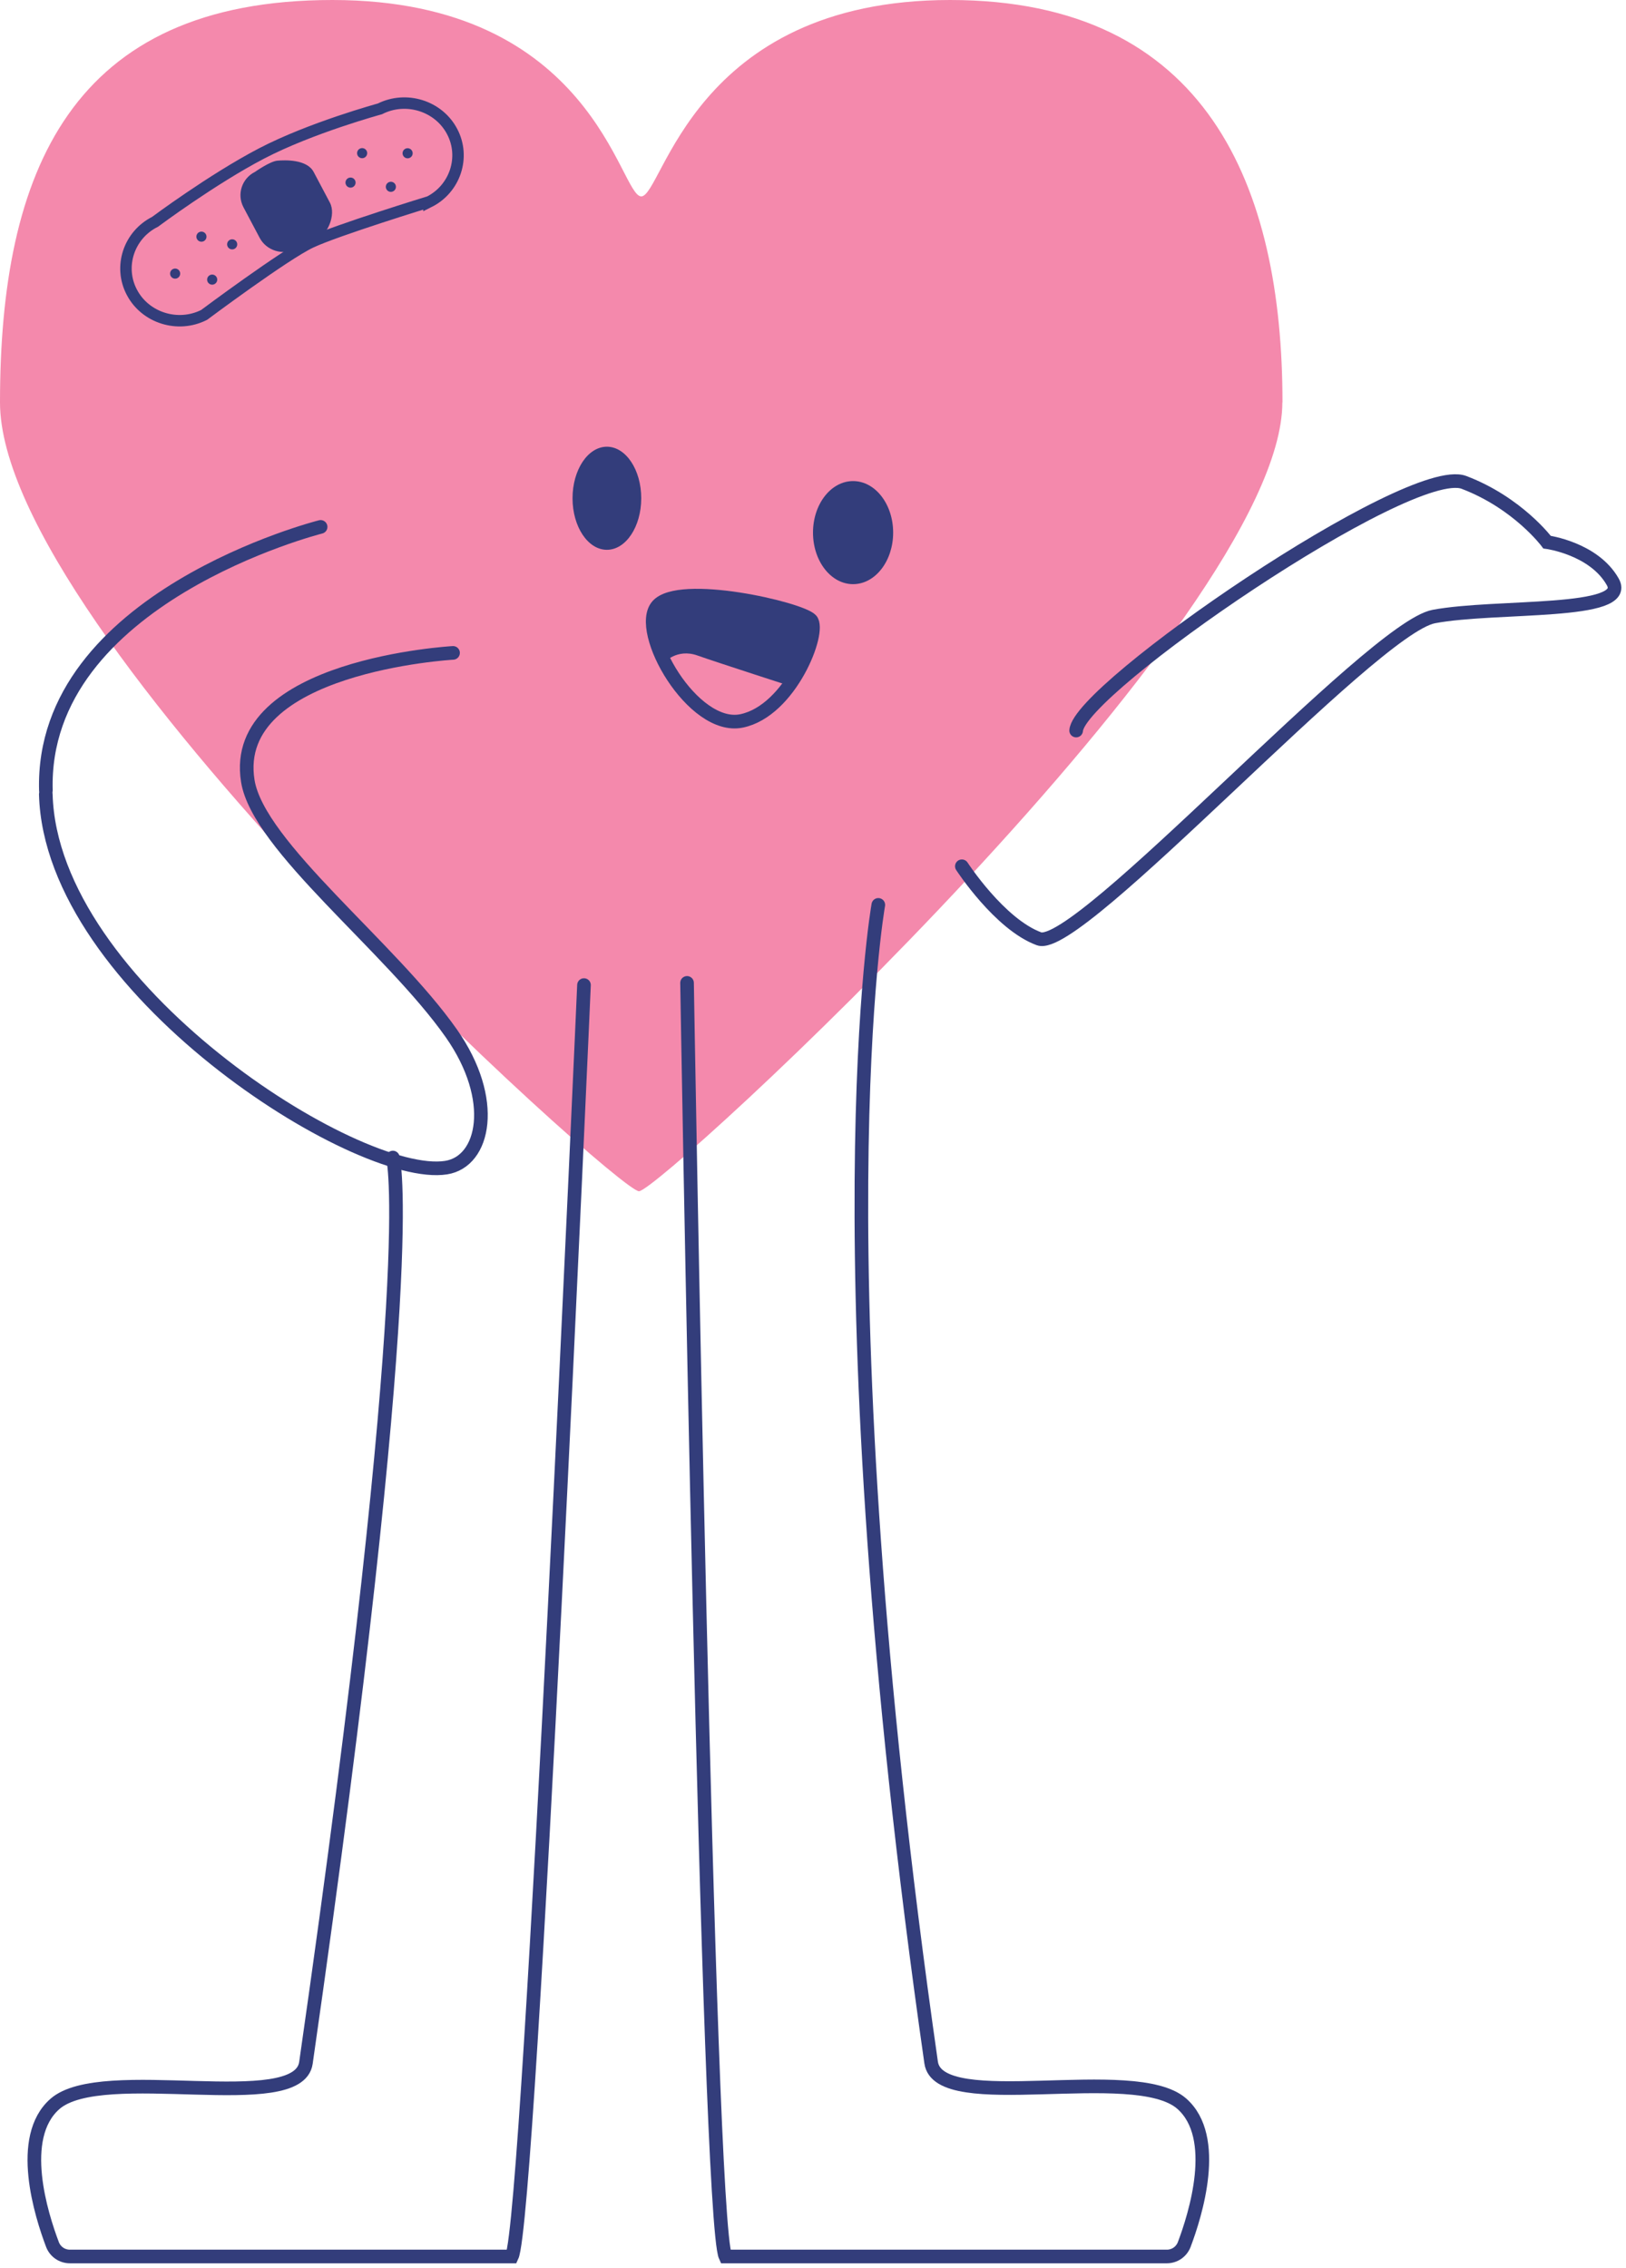 <svg width="142" height="198" viewBox="0 0 142 198" fill="none" xmlns="http://www.w3.org/2000/svg">
<path d="M112 35.136C112 16.338 105.469 0 82.972 0C60.474 0 57.894 17.146 56 17.146C54.106 17.146 51.851 0 29.028 0C6.205 0 0 14.963 0 35.136C0 55.31 53.943 104 55.802 104C57.662 104 111.988 53.935 111.988 35.136H112Z" fill="#F489AC"/>
<path d="M39.565 57C39.565 57 20.035 58.094 21.639 68.173C22.545 73.876 34.121 82.675 39.416 90.217C43.473 96.002 42.316 101.414 38.957 101.938C31.221 103.16 4.458 86.225 4 69.349" stroke="#333D7B" stroke-width="1.19" stroke-miterlimit="10" stroke-linecap="round"/>
<path d="M28 46C28 46 3.534 52.157 4.007 69" stroke="#333D7B" stroke-width="1.19" stroke-miterlimit="10" stroke-linecap="round"/>
<path d="M57.417 52.889C59.322 50.691 69.924 53.14 70.826 54.124C71.728 55.108 69.033 62.051 64.768 62.937C60.502 63.823 55.513 55.087 57.417 52.889Z" stroke="#333D7B" stroke-width="1.19" stroke-miterlimit="10"/>
<path d="M57.489 52.979C57.489 52.979 56.792 54.038 57.062 55.121C57.332 56.204 57.961 57.881 57.961 57.881C57.961 57.881 59.095 56.577 60.914 57.229C62.734 57.869 69.338 60 69.338 60L71 54.306C71 54.306 67.754 52.292 63.576 52.036C59.398 51.779 57.489 52.99 57.489 52.99V52.979Z" fill="#333D7B"/>
<path d="M93.981 63.78C94.235 60.121 123.106 40.315 127.848 42.115C132.556 43.904 135.107 47.331 135.107 47.331C135.107 47.331 139.191 47.877 140.841 50.793C142.503 53.697 130.676 52.803 125.218 53.825C119.76 54.847 94.189 83.214 90.739 81.96C87.289 80.693 84 75.629 84 75.629" stroke="#333D7B" stroke-width="1.19" stroke-miterlimit="10" stroke-linecap="round"/>
<path d="M53 48C54.657 48 56 45.985 56 43.5C56 41.015 54.657 39 53 39C51.343 39 50 41.015 50 43.5C50 45.985 51.343 48 53 48Z" fill="#333D7B"/>
<path d="M74.5 51C76.433 51 78 48.985 78 46.5C78 44.015 76.433 42 74.5 42C72.567 42 71 44.015 71 46.5C71 48.985 72.567 51 74.5 51Z" fill="#333D7B"/>
<path d="M51 86C51 86 46.286 193.659 44.707 197H6.107C5.429 197 4.832 196.594 4.587 195.967C3.604 193.38 1.464 186.605 4.797 183.682C8.926 180.062 26.05 184.738 26.717 180.097C36.812 109.794 34.309 101.058 34.309 101.058" stroke="#333D7B" stroke-width="1.19" stroke-miterlimit="10" stroke-linecap="round"/>
<path d="M60 85.81C60 85.81 61.787 193.653 63.352 197H101.897C102.575 197 103.17 196.593 103.416 195.966C104.397 193.374 106.534 186.588 103.205 183.659C99.082 180.033 81.982 184.717 81.317 180.068C71.236 109.645 76.703 79 76.703 79" stroke="#333D7B" stroke-width="1.19" stroke-miterlimit="10" stroke-linecap="round"/>
<path d="M37.461 17.622C37.461 17.622 29.413 20.093 27.149 21.158C24.884 22.223 17.824 27.494 17.824 27.494C15.536 28.65 12.691 27.755 11.518 25.522C10.334 23.289 11.251 20.512 13.539 19.367C13.539 19.367 18.509 15.661 22.829 13.405C27.149 11.149 33.176 9.506 33.176 9.506C35.464 8.35 38.309 9.245 39.482 11.478C40.666 13.711 39.749 16.488 37.461 17.633V17.622Z" stroke="#333D7B" stroke-miterlimit="10"/>
<path d="M27.794 20.773C27.075 21.014 25.848 21.748 25.848 21.748C24.692 22.321 23.265 21.885 22.675 20.761L21.259 18.089C20.67 16.965 21.118 15.577 22.274 15.003C22.274 15.003 23.571 14.086 24.22 14.028C24.869 13.971 26.803 13.891 27.393 15.015L28.808 17.687C29.398 18.811 28.502 20.543 27.794 20.773Z" fill="#333D7B"/>
<path d="M17.199 20.864C17.31 21.081 17.577 21.166 17.794 21.055C18.011 20.943 18.096 20.677 17.984 20.46C17.872 20.244 17.606 20.159 17.389 20.27C17.172 20.381 17.087 20.648 17.199 20.864Z" fill="#333D7B"/>
<path d="M14.902 24.089C15.014 24.306 15.28 24.391 15.497 24.279C15.714 24.168 15.799 23.902 15.688 23.685C15.576 23.469 15.31 23.383 15.093 23.495C14.876 23.606 14.791 23.872 14.902 24.089Z" fill="#333D7B"/>
<path d="M19.883 21.534C19.995 21.751 20.261 21.836 20.478 21.725C20.695 21.613 20.78 21.347 20.669 21.131C20.557 20.914 20.291 20.829 20.074 20.94C19.857 21.052 19.771 21.318 19.883 21.534Z" fill="#333D7B"/>
<path d="M18.137 24.615C18.249 24.831 18.515 24.916 18.732 24.805C18.949 24.693 19.035 24.427 18.923 24.211C18.811 23.994 18.545 23.909 18.328 24.02C18.111 24.132 18.026 24.398 18.137 24.615Z" fill="#333D7B"/>
<path d="M32.019 13.17C31.907 12.953 31.641 12.868 31.424 12.979C31.207 13.091 31.122 13.357 31.233 13.574C31.345 13.79 31.611 13.876 31.828 13.764C32.045 13.652 32.131 13.386 32.019 13.17Z" fill="#333D7B"/>
<path d="M35.99 13.179C35.878 12.963 35.612 12.877 35.395 12.989C35.178 13.1 35.093 13.366 35.205 13.583C35.316 13.8 35.583 13.885 35.8 13.773C36.017 13.662 36.102 13.396 35.99 13.179Z" fill="#333D7B"/>
<path d="M31.005 15.74C30.893 15.523 30.627 15.438 30.41 15.549C30.193 15.661 30.108 15.927 30.22 16.143C30.331 16.36 30.598 16.445 30.814 16.334C31.031 16.222 31.117 15.956 31.005 15.74Z" fill="#333D7B"/>
<path d="M34.528 16.108C34.416 15.891 34.15 15.806 33.933 15.918C33.716 16.029 33.631 16.295 33.742 16.512C33.854 16.729 34.12 16.814 34.337 16.702C34.554 16.591 34.639 16.325 34.528 16.108Z" fill="#333D7B"/>
</svg>
